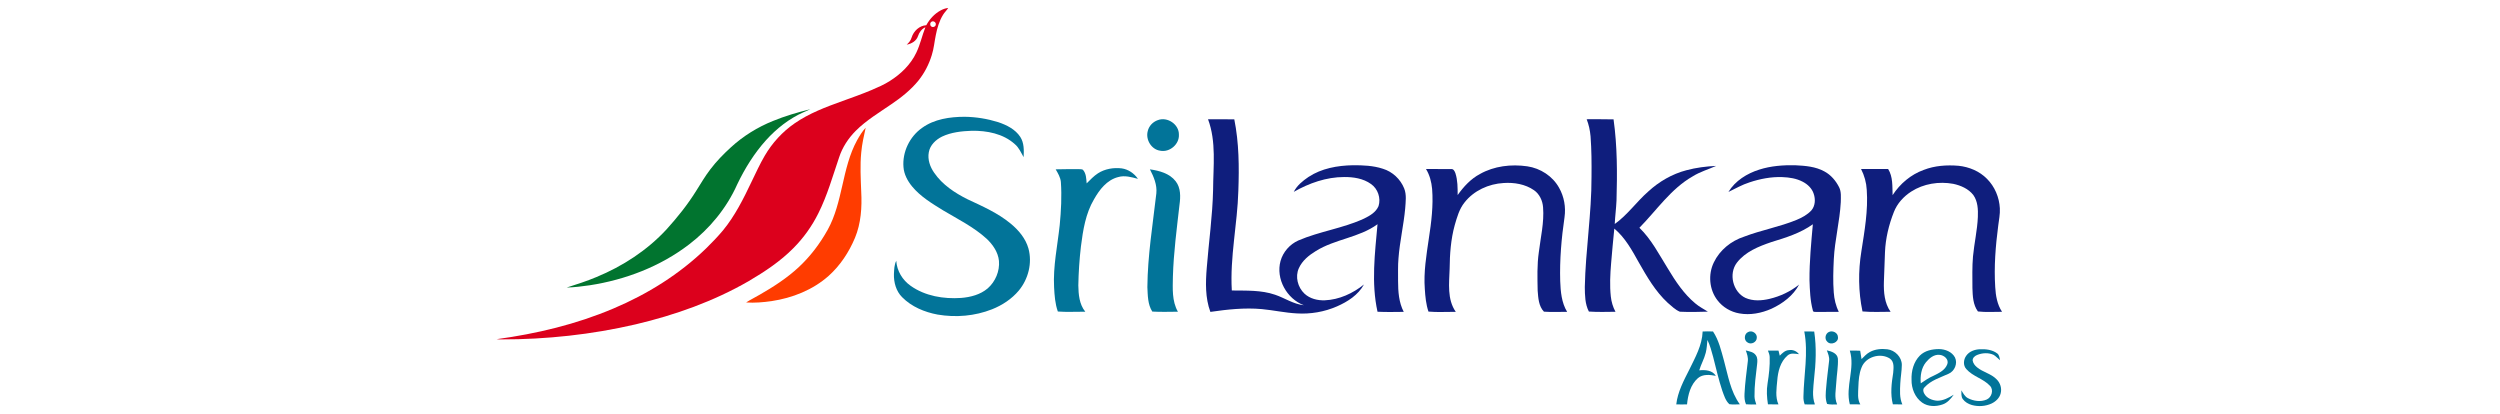 <?xml version="1.0" encoding="utf-8"?>
<!-- Generator: Adobe Illustrator 16.0.0, SVG Export Plug-In . SVG Version: 6.00 Build 0)  -->
<!DOCTYPE svg PUBLIC "-//W3C//DTD SVG 1.1//EN" "http://www.w3.org/Graphics/SVG/1.1/DTD/svg11.dtd">
<svg version="1.1"
	 id="svg2" inkscape:output_extension="org.inkscape.output.svg.inkscape" sodipodi:version="0.32" sodipodi:docname="SriLankan_Airlines_Logo.svg" inkscape:version="0.91 r13725" xmlns:cc="http://creativecommons.org/ns#" xmlns:sodipodi="http://sodipodi.sourceforge.net/DTD/sodipodi-0.dtd" xmlns:dc="http://purl.org/dc/elements/1.1/" xmlns:rdf="http://www.w3.org/1999/02/22-rdf-syntax-ns#" xmlns:inkscape="http://www.inkscape.org/namespaces/inkscape" xmlns:svg="http://www.w3.org/2000/svg"
	 xmlns="http://www.w3.org/2000/svg" xmlns:xlink="http://www.w3.org/1999/xlink" x="0px" y="0px" width="157px" height="26px"
	 viewBox="0 0 157 26" enable-background="new 0 0 157 26" xml:space="preserve">
<defs>
	
	
		<inkscape:perspective  inkscape:persp3d-origin="812.49998 : 443.75 : 1" inkscape:vp_x="0 : 665.62501 : 1" inkscape:vp_z="1624.9999 : 665.62501 : 1" inkscape:vp_y="0 : 1000 : 0" sodipodi:type="inkscape:persp3d" id="perspective58">
		</inkscape:perspective>
</defs>
<sodipodi:namedview  inkscape:pageshadow="2" inkscape:window-width="1366" inkscape:window-maximized="1" inkscape:window-y="-8" inkscape:current-layer="svg2" inkscape:window-height="705" inkscape:pageopacity="0.0" inkscape:window-x="-8" guidetolerance="10.0" gridtolerance="10.0" objecttolerance="10.0" borderopacity="1.0" pagecolor="#ffffff" inkscape:cy="103.30974" showgrid="false" inkscape:cx="201.30292" inkscape:zoom="1.8252894" bordercolor="#666666" id="base">
	</sodipodi:namedview>
<g id="g5647">
	<g id="g4768" transform="translate(1014.323,-257.575)">
		<g id="_x23_dc001cff" transform="matrix(0.541,0,0,0.547,-1104.188,257.603)">
			<path id="path5" inkscape:connector-curvature="0" fill="#DC001C" d="M275.268,1.163c0.281-0.157,0.59-0.268,0.913-0.3
				c-0.177,0.277-0.427,0.497-0.597,0.779c-0.444,0.707-0.682,1.518-0.844,2.329c-0.162,0.766-0.224,1.556-0.469,2.304
				c-0.325,1.057-0.848,2.058-1.544,2.918c-0.886,1.082-2.002,1.954-3.16,2.729c-1.407,0.957-2.893,1.832-4.113,3.036
				c-0.866,0.861-1.566,1.907-1.945,3.074c-0.741,2.154-1.369,4.362-2.403,6.401c-0.74,1.473-1.714,2.826-2.883,3.988
				c-1.515,1.525-3.332,2.711-5.182,3.79c-4.086,2.336-8.572,3.908-13.145,4.976c-5.11,1.175-10.358,1.736-15.6,1.729
				c-0.18,0.004-0.359-0.004-0.538-0.025c4.632-0.625,9.232-1.704,13.551-3.519c3.958-1.65,7.67-3.938,10.769-6.908
				c0.682-0.657,1.34-1.34,1.955-2.061c1.393-1.677,2.381-3.638,3.319-5.592c0.491-1.006,0.961-2.024,1.533-2.99
				c0.866-1.463,2.046-2.738,3.449-3.699c1.699-1.168,3.651-1.89,5.579-2.575c1.127-0.404,2.257-0.797,3.361-1.257
				c0.732-0.309,1.468-0.622,2.139-1.05c1.281-0.8,2.417-1.886,3.07-3.261c0.449-0.929,0.664-1.947,1.046-2.901
				c-0.419,0.188-0.714,0.577-0.855,1.007c-0.18,0.564-0.754,0.898-1.313,0.989c0.253-0.218,0.474-0.486,0.568-0.811
				c0.231-0.747,0.904-1.373,1.705-1.418C274.015,2.151,274.57,1.545,275.268,1.163 M274.238,2.446
				c-0.182,0.111-0.202,0.402-0.032,0.532c0.184,0.164,0.53,0.029,0.534-0.225C274.771,2.501,274.448,2.299,274.238,2.446
				L274.238,2.446z"/>
		</g>
		<g id="_x23_00a61cff" transform="matrix(0.541,0,0,0.547,-1104.188,257.603)">
			<path id="path8" inkscape:connector-curvature="0" fill="#01742F" d="M255.846,13.833c1.402-0.568,2.857-0.988,4.326-1.347
				c-0.256,0.141-0.538,0.229-0.805,0.354c-1.656,0.734-3.117,1.872-4.336,3.204c-1.369,1.504-2.46,3.243-3.344,5.072
				c-1.232,2.733-3.211,5.101-5.601,6.905c-3.343,2.529-7.38,4.047-11.505,4.678c-0.891,0.127-1.788,0.238-2.688,0.263
				c1.163-0.368,2.329-0.736,3.454-1.206c3.045-1.241,5.877-3.059,8.132-5.469c1.263-1.381,2.448-2.838,3.444-4.426
				c0.536-0.838,1.041-1.695,1.652-2.481c0.705-0.918,1.521-1.743,2.379-2.518C252.383,15.566,254.053,14.546,255.846,13.833
				L255.846,13.833z"/>
		</g>
		<g id="_x23_f16c00ff" transform="matrix(0.541,0,0,0.547,-1104.188,257.603)">
			<path id="path11" inkscape:connector-curvature="0" fill="#FF3C00" d="M265.603,16.048c0.29-0.504,0.59-1.011,0.994-1.432
				c-0.206,0.936-0.429,1.874-0.512,2.829c-0.152,1.5-0.06,3.011-0.004,4.513c0.097,1.786-0.023,3.627-0.723,5.294
				c-0.698,1.649-1.715,3.179-3.059,4.369c-1.845,1.62-4.216,2.54-6.624,2.897c-0.976,0.138-1.968,0.223-2.957,0.155
				c0.516-0.33,1.073-0.593,1.602-0.904c1.584-0.898,3.13-1.89,4.477-3.12c1.357-1.241,2.489-2.718,3.388-4.317
				c0.888-1.575,1.299-3.347,1.703-5.09C264.297,19.465,264.709,17.655,265.603,16.048z"/>
		</g>
	</g>
	<g id="g4790" transform="translate(439.802,-589.943)">
		<path id="path14" inkscape:connector-curvature="0" fill="#027499" d="M-381.896,597.974c0.767-0.555,1.747-0.695,2.672-0.697
			c0.716,0.008,1.429,0.125,2.112,0.338c0.527,0.178,1.067,0.444,1.384,0.926c0.243,0.375,0.233,0.844,0.209,1.272
			c-0.163-0.286-0.293-0.604-0.554-0.819c-0.728-0.66-1.756-0.854-2.709-0.838c-0.633,0.023-1.283,0.092-1.86,0.365
			c-0.394,0.194-0.755,0.536-0.831,0.984c-0.086,0.456,0.079,0.922,0.341,1.293c0.513,0.747,1.291,1.259,2.089,1.658
			c0.938,0.44,1.906,0.861,2.711,1.529c0.498,0.411,0.941,0.933,1.117,1.565c0.249,0.908-0.008,1.918-0.604,2.637
			c-0.445,0.532-1.041,0.923-1.683,1.179c-1.079,0.427-2.276,0.527-3.418,0.332c-0.821-0.153-1.639-0.492-2.231-1.095
			c-0.379-0.38-0.527-0.931-0.512-1.454c0.016-0.279,0.018-0.572,0.146-0.83c0.038,0.631,0.392,1.215,0.905,1.573
			c0.91,0.646,2.072,0.837,3.168,0.761c0.595-0.047,1.209-0.207,1.671-0.601c0.483-0.423,0.76-1.08,0.706-1.724
			c-0.053-0.547-0.383-1.021-0.771-1.389c-0.809-0.738-1.798-1.226-2.729-1.781c-0.702-0.433-1.43-0.868-1.961-1.513
			c-0.281-0.344-0.502-0.759-0.535-1.21C-383.142,599.489-382.674,598.52-381.896,597.974z"/>
		<path id="path16" inkscape:connector-curvature="0" fill="#027499" d="M-367.095,597.489c0.599-0.236,1.341,0.263,1.328,0.908
			c0.036,0.606-0.586,1.133-1.177,1.01c-0.553-0.076-0.922-0.696-0.781-1.225C-367.655,597.862-367.405,597.596-367.095,597.489z"/>
		<path id="path18" inkscape:connector-curvature="0" fill="#027499" d="M-370.85,600.827c0.436-0.28,0.975-0.37,1.484-0.311
			c0.418,0.057,0.791,0.312,1.027,0.659c-0.404-0.108-0.832-0.235-1.249-0.11c-0.7,0.18-1.168,0.789-1.507,1.389
			c-0.532,0.896-0.695,1.945-0.824,2.963c-0.095,0.814-0.15,1.633-0.164,2.451c0.01,0.57,0.061,1.191,0.438,1.651
			c-0.574-0.005-1.153,0.032-1.724-0.012c-0.174-0.49-0.209-1.015-0.236-1.529c-0.069-1.313,0.215-2.604,0.354-3.903
			c0.086-0.899,0.135-1.807,0.072-2.709c-0.031-0.289-0.182-0.543-0.327-0.789c0.479-0.018,0.959-0.008,1.438-0.012
			c0.089,0.004,0.184-0.003,0.268,0.035c0.215,0.229,0.215,0.566,0.24,0.859C-371.335,601.237-371.118,601-370.85,600.827
			L-370.85,600.827z"/>
		<path id="path20" inkscape:connector-curvature="0" fill="#027499" d="M-367.588,600.577c0.59,0.086,1.234,0.252,1.617,0.748
			c0.328,0.416,0.311,0.983,0.241,1.481c-0.169,1.5-0.371,3-0.414,4.511c-0.011,0.741-0.068,1.534,0.315,2.202
			c-0.535,0.003-1.074,0.023-1.608-0.009c-0.293-0.447-0.283-1.02-0.31-1.534c0.017-1.976,0.338-3.93,0.563-5.888
			C-367.128,601.552-367.346,601.045-367.588,600.577L-367.588,600.577z"/>
	</g>
	<g id="g4796" transform="translate(886.481,-604.187)">
		<path id="path22" inkscape:connector-curvature="0" fill="#027499" d="M-779.555,625.005c0.218-0.01,0.436-0.012,0.652,0
			c0.367,0.55,0.514,1.209,0.689,1.838c0.255,0.935,0.412,1.937,0.995,2.736c-0.22,0.004-0.442,0.025-0.66-0.009
			c-0.243-0.223-0.336-0.56-0.447-0.858c-0.228-0.691-0.388-1.402-0.569-2.106c-0.101-0.362-0.192-0.731-0.36-1.069
			c-0.025,0.267-0.039,0.537-0.104,0.799c-0.095,0.386-0.298,0.73-0.41,1.109c0.371-0.042,0.826-0.009,1.043,0.346
			c-0.373-0.071-0.814-0.123-1.127,0.144c-0.467,0.411-0.625,1.053-0.683,1.647c-0.226,0.008-0.45,0.008-0.676,0
			c0.089-0.785,0.47-1.492,0.821-2.187C-780.022,626.638-779.586,625.869-779.555,625.005L-779.555,625.005z"/>
		<path id="path24" inkscape:connector-curvature="0" fill="#027499" d="M-776.693,625.036c0.241-0.129,0.57,0.092,0.539,0.364
			c-0.005,0.278-0.359,0.455-0.584,0.292C-776.983,625.553-776.95,625.142-776.693,625.036z"/>
		<path id="path26" inkscape:connector-curvature="0" fill="#027499" d="M-773.172,625.003c0.207-0.004,0.415-0.004,0.623,0.003
			c0.15,0.989,0.104,1.997-0.01,2.987c-0.043,0.527-0.139,1.08,0.054,1.592c-0.214,0.005-0.429,0.006-0.642-0.002
			c-0.057-0.158-0.086-0.325-0.078-0.493C-773.201,627.73-772.912,626.359-773.172,625.003L-773.172,625.003z"/>
		<path id="path28" inkscape:connector-curvature="0" fill="#027499" d="M-771.633,625.038c0.229-0.117,0.564,0.035,0.574,0.306
			c0.062,0.347-0.452,0.553-0.672,0.299C-771.915,625.475-771.852,625.142-771.633,625.038z"/>
		<path id="path30" inkscape:connector-curvature="0" fill="#027499" d="M-769.049,626.29c0.332-0.179,0.722-0.213,1.091-0.168
			c0.481,0.055,0.91,0.485,0.912,0.979c-0.004,0.391-0.078,0.773-0.097,1.164c-0.021,0.441-0.056,0.904,0.13,1.32
			c-0.199,0-0.397-0.002-0.597-0.008c-0.166-0.646-0.084-1.322,0.021-1.973c0.023-0.302,0.083-0.693-0.203-0.896
			c-0.592-0.389-1.523-0.119-1.781,0.552c-0.16,0.386-0.188,0.807-0.203,1.218c-0.011,0.371-0.074,0.77,0.123,1.105
			c-0.222,0.002-0.441,0.002-0.66-0.006c-0.291-1.119,0.346-2.26,0-3.373c0.218-0.006,0.437,0,0.652,0.01
			c0.031,0.175,0.059,0.35,0.084,0.525C-769.414,626.578-769.257,626.399-769.049,626.29L-769.049,626.29z"/>
		<path id="path32" inkscape:connector-curvature="0" fill="#027499" d="M-765.914,626.517c0.312-0.312,0.771-0.406,1.196-0.408
			c0.391,0.001,0.821,0.167,1.011,0.529c0.18,0.377-0.023,0.859-0.402,1.021c-0.523,0.244-1.115,0.408-1.513,0.856
			c-0.112,0.101-0.088,0.274-0.015,0.392c0.156,0.289,0.494,0.422,0.808,0.445c0.383,0.007,0.728-0.186,1.043-0.378
			c-0.183,0.258-0.401,0.517-0.713,0.617c-0.411,0.141-0.899,0.14-1.267-0.118c-0.455-0.32-0.68-0.893-0.67-1.436
			C-766.457,627.494-766.307,626.913-765.914,626.517 M-765.534,626.94c-0.297,0.367-0.36,0.862-0.323,1.32
			c0.262-0.177,0.522-0.359,0.815-0.482c0.337-0.163,0.726-0.356,0.856-0.731c0.1-0.301-0.209-0.551-0.48-0.575
			C-765.024,626.43-765.322,626.681-765.534,626.94z"/>
		<path id="path34" inkscape:connector-curvature="0" fill="#027499" d="M-762.998,626.523c0.193-0.275,0.54-0.393,0.864-0.404
			c0.368-0.015,0.765,0.032,1.069,0.256c0.142,0.097,0.153,0.281,0.188,0.434c-0.137-0.107-0.252-0.242-0.4-0.334
			c-0.324-0.152-0.711-0.13-1.037,0.003c-0.147,0.058-0.297,0.185-0.283,0.356c0.029,0.168,0.141,0.312,0.271,0.418
			c0.373,0.311,0.888,0.399,1.229,0.754c0.236,0.226,0.344,0.578,0.255,0.896c-0.073,0.286-0.31,0.503-0.569,0.627
			c-0.384,0.177-0.833,0.205-1.238,0.093c-0.222-0.063-0.434-0.186-0.569-0.373c-0.112-0.16-0.084-0.363-0.089-0.549
			c0.111,0.183,0.216,0.389,0.412,0.492c0.356,0.184,0.799,0.25,1.175,0.087c0.315-0.135,0.458-0.599,0.214-0.858
			c-0.418-0.457-1.08-0.586-1.489-1.055C-763.21,627.132-763.176,626.763-762.998,626.523L-762.998,626.523z"/>
		<path id="path36" inkscape:connector-curvature="0" fill="#027499" d="M-774.712,626.525c0.158-0.16,0.335-0.34,0.575-0.35
			c0.24-0.043,0.484,0.06,0.632,0.255c-0.237-0.026-0.521-0.099-0.718,0.083c-0.453,0.389-0.604,1.005-0.647,1.577
			c-0.045,0.495-0.133,1.022,0.075,1.495c-0.22,0.002-0.439,0.002-0.659-0.006c-0.069-0.435-0.098-0.881-0.024-1.315
			c0.088-0.548,0.152-1.103,0.133-1.658c-0.004-0.142-0.061-0.272-0.11-0.401c0.222,0,0.442-0.002,0.663,0
			C-774.768,626.31-774.738,626.415-774.712,626.525L-774.712,626.525z"/>
		<path id="path38" inkscape:connector-curvature="0" fill="#027499" d="M-776.846,626.194c0.225,0.06,0.494,0.093,0.633,0.306
			c0.118,0.16,0.1,0.369,0.079,0.557c-0.078,0.673-0.175,1.348-0.164,2.027c0.004,0.172,0.056,0.34,0.112,0.502
			c-0.215,0.006-0.432,0.008-0.646-0.01c-0.091-0.205-0.104-0.435-0.094-0.656c0.032-0.681,0.129-1.355,0.206-2.031
			C-776.684,626.647-776.766,626.413-776.846,626.194L-776.846,626.194z"/>
		<path id="path40" inkscape:connector-curvature="0" fill="#027499" d="M-771.756,626.189c0.287,0.061,0.661,0.182,0.695,0.525
			c0.024,0.499-0.074,0.996-0.101,1.494c-0.021,0.457-0.142,0.938,0.054,1.377c-0.211,0.006-0.425,0.019-0.631-0.03
			c-0.132-0.342-0.086-0.712-0.055-1.067c0.044-0.553,0.121-1.102,0.182-1.65C-771.585,626.61-771.679,626.396-771.756,626.189
			L-771.756,626.189z"/>
	</g>
	<g id="_x23_3e4e7aff" transform="translate(439.802,-589.943)">
		<path id="path43" inkscape:connector-curvature="0" fill="#0F1E7D" d="M-363.938,597.431c0.551,0,1.102-0.002,1.65,0.008
			c0.297,1.475,0.308,2.987,0.254,4.484c-0.058,2.092-0.535,4.163-0.41,6.262c0.908,0.014,1.84-0.033,2.713,0.266
			c0.607,0.203,1.156,0.594,1.811,0.66c-1.074-0.403-1.773-1.66-1.464-2.779c0.157-0.565,0.581-1.047,1.115-1.286
			c1.335-0.576,2.805-0.763,4.127-1.374c0.36-0.176,0.748-0.396,0.912-0.785c0.159-0.5-0.041-1.091-0.474-1.389
			c-0.485-0.35-1.104-0.442-1.688-0.438c-1.118,0.001-2.2,0.385-3.162,0.932c0.203-0.399,0.559-0.688,0.923-0.935
			c0.82-0.541,1.821-0.72,2.789-0.737c0.632-0.004,1.277,0.021,1.884,0.22c0.604,0.183,1.106,0.653,1.34,1.239
			c0.158,0.397,0.09,0.834,0.063,1.248c-0.095,1.049-0.342,2.08-0.422,3.133c-0.043,0.475-0.021,0.953-0.026,1.43
			c0.002,0.656,0.045,1.343,0.356,1.938c-0.55,0.006-1.099,0.018-1.647-0.008c-0.4-1.811-0.162-3.674,0-5.496
			c-1.158,0.848-2.672,0.93-3.878,1.687c-0.433,0.263-0.85,0.602-1.062,1.075c-0.244,0.535-0.069,1.201,0.353,1.598
			c0.341,0.318,0.825,0.436,1.281,0.418c0.901-0.039,1.76-0.434,2.455-0.995c-0.361,0.659-1.022,1.082-1.693,1.376
			c-0.792,0.348-1.666,0.495-2.526,0.442c-0.738-0.039-1.465-0.202-2.198-0.271c-1.08-0.097-2.163,0.021-3.229,0.176
			c-0.326-0.881-0.303-1.84-0.227-2.763c0.128-1.635,0.363-3.261,0.398-4.901C-363.612,600.386-363.409,598.849-363.938,597.431
			L-363.938,597.431z"/>
		<path id="path45" inkscape:connector-curvature="0" fill="#0F1E7D" d="M-340.159,597.431c0.562,0.003,1.125-0.007,1.688,0.008
			c0.238,1.687,0.234,3.395,0.186,5.092c-0.021,0.494-0.088,0.984-0.111,1.479c0.801-0.57,1.367-1.393,2.101-2.037
			c0.679-0.625,1.501-1.104,2.396-1.338c0.609-0.164,1.24-0.244,1.871-0.273c-0.491,0.219-1.014,0.369-1.473,0.657
			c-1.371,0.781-2.26,2.126-3.346,3.228c0.754,0.729,1.234,1.675,1.783,2.556c0.479,0.796,1.001,1.59,1.722,2.19
			c0.242,0.207,0.526,0.353,0.794,0.522c-0.585,0.021-1.174,0.03-1.758,0.004c-0.295-0.12-0.523-0.358-0.766-0.562
			c-0.769-0.713-1.299-1.629-1.812-2.531c-0.426-0.766-0.858-1.557-1.539-2.128c-0.069,0.729-0.146,1.458-0.202,2.188
			c-0.057,0.688-0.092,1.383-0.019,2.07c0.036,0.337,0.132,0.668,0.294,0.967c-0.557,0.006-1.114,0.024-1.67-0.014
			c-0.247-0.473-0.249-1.02-0.256-1.538c0.046-2.315,0.429-4.612,0.421-6.93c0.008-0.847,0.004-1.694-0.06-2.539
			C-339.948,598.137-340.024,597.775-340.159,597.431L-340.159,597.431z"/>
		<path id="path47" inkscape:connector-curvature="0" fill="#0F1E7D" d="M-346.864,600.872c0.896-0.506,1.97-0.629,2.977-0.484
			c0.822,0.121,1.592,0.616,1.996,1.35c0.316,0.555,0.431,1.215,0.341,1.844c-0.194,1.328-0.31,2.672-0.271,4.014
			c0.025,0.66,0.082,1.352,0.434,1.93c-0.484,0-0.973,0.025-1.456-0.01c-0.333-0.345-0.358-0.865-0.394-1.318
			c-0.016-0.808-0.043-1.621,0.074-2.425c0.113-0.932,0.34-1.86,0.266-2.805c-0.028-0.417-0.221-0.84-0.571-1.081
			c-0.552-0.382-1.247-0.495-1.905-0.451c-0.938,0.051-1.875,0.475-2.459,1.225c-0.328,0.408-0.469,0.926-0.613,1.42
			c-0.246,0.893-0.311,1.82-0.32,2.742c-0.03,0.903-0.166,1.914,0.385,2.703c-0.57-0.006-1.146,0.036-1.715-0.016
			c-0.154-0.458-0.199-0.941-0.229-1.422c-0.08-1.055,0.098-2.104,0.25-3.145c0.16-1.037,0.293-2.086,0.209-3.137
			c-0.041-0.438-0.152-0.874-0.385-1.25c0.525,0.002,1.051,0.006,1.576,0.004c0.156-0.021,0.229,0.143,0.273,0.264
			c0.143,0.441,0.138,0.912,0.14,1.369C-347.889,601.668-347.44,601.178-346.864,600.872z"/>
		<path id="path49" inkscape:connector-curvature="0" fill="#0F1E7D" d="M-329.319,600.594c0.729-0.233,1.506-0.291,2.269-0.272
			c0.62,0.03,1.267,0.08,1.821,0.387c0.408,0.217,0.719,0.587,0.925,0.996c0.144,0.289,0.106,0.621,0.103,0.934
			c-0.063,1.202-0.379,2.375-0.438,3.577c-0.033,0.696-0.058,1.397-0.003,2.096c0.031,0.419,0.126,0.839,0.318,1.214
			c-0.467,0.008-0.936,0.01-1.402,0.008c-0.081-0.01-0.221,0.021-0.229-0.096c-0.168-0.617-0.189-1.263-0.211-1.898
			c-0.007-1.174,0.106-2.346,0.211-3.514c-0.777,0.558-1.699,0.842-2.603,1.119c-0.798,0.272-1.64,0.607-2.169,1.297
			c-0.529,0.692-0.252,1.832,0.535,2.207c0.475,0.213,1.02,0.18,1.516,0.062c0.675-0.161,1.318-0.461,1.859-0.898
			c-0.37,0.698-1.031,1.192-1.737,1.519c-0.628,0.278-1.336,0.417-2.019,0.293c-0.537-0.093-1.039-0.388-1.369-0.82
			c-0.52-0.666-0.601-1.626-0.232-2.381c0.372-0.778,1.087-1.353,1.9-1.618c1.076-0.412,2.223-0.613,3.291-1.051
			c0.345-0.143,0.685-0.325,0.939-0.602c0.244-0.287,0.26-0.703,0.141-1.045c-0.108-0.334-0.379-0.592-0.685-0.75
			c-0.394-0.209-0.843-0.276-1.282-0.293c-0.701-0.027-1.397,0.109-2.062,0.33c-0.465,0.146-0.89,0.394-1.326,0.603
			C-330.827,601.292-330.089,600.838-329.319,600.594L-329.319,600.594z"/>
		<path id="path51" inkscape:connector-curvature="0" fill="#0F1E7D" d="M-318.995,600.614c0.693-0.27,1.451-0.321,2.188-0.26
			c0.663,0.068,1.319,0.34,1.789,0.821c0.487,0.487,0.771,1.163,0.806,1.849c0.022,0.368-0.059,0.73-0.102,1.094
			c-0.167,1.276-0.27,2.568-0.188,3.856c0.03,0.538,0.125,1.093,0.427,1.55c-0.504-0.002-1.011,0.036-1.513-0.021
			c-0.312-0.422-0.329-0.968-0.346-1.472c-0.001-0.662-0.022-1.326,0.036-1.987c0.078-0.826,0.269-1.642,0.305-2.472
			c0.018-0.471,0-0.98-0.283-1.379c-0.303-0.394-0.787-0.604-1.261-0.705c-0.897-0.164-1.868-0.013-2.642,0.487
			c-0.478,0.308-0.881,0.75-1.088,1.283c-0.317,0.802-0.521,1.649-0.558,2.515c-0.024,0.623-0.048,1.248-0.069,1.873
			c-0.018,0.645,0.035,1.336,0.42,1.877c-0.588,0.004-1.176,0.03-1.764-0.021c-0.262-1.24-0.273-2.526-0.07-3.776
			c0.197-1.272,0.43-2.559,0.338-3.853c-0.024-0.459-0.149-0.909-0.359-1.318c0.566,0.001,1.134,0.009,1.7,0
			c0.309,0.491,0.261,1.091,0.282,1.644C-320.485,601.486-319.801,600.904-318.995,600.614L-318.995,600.614z"/>
	</g>
</g>
</svg>
